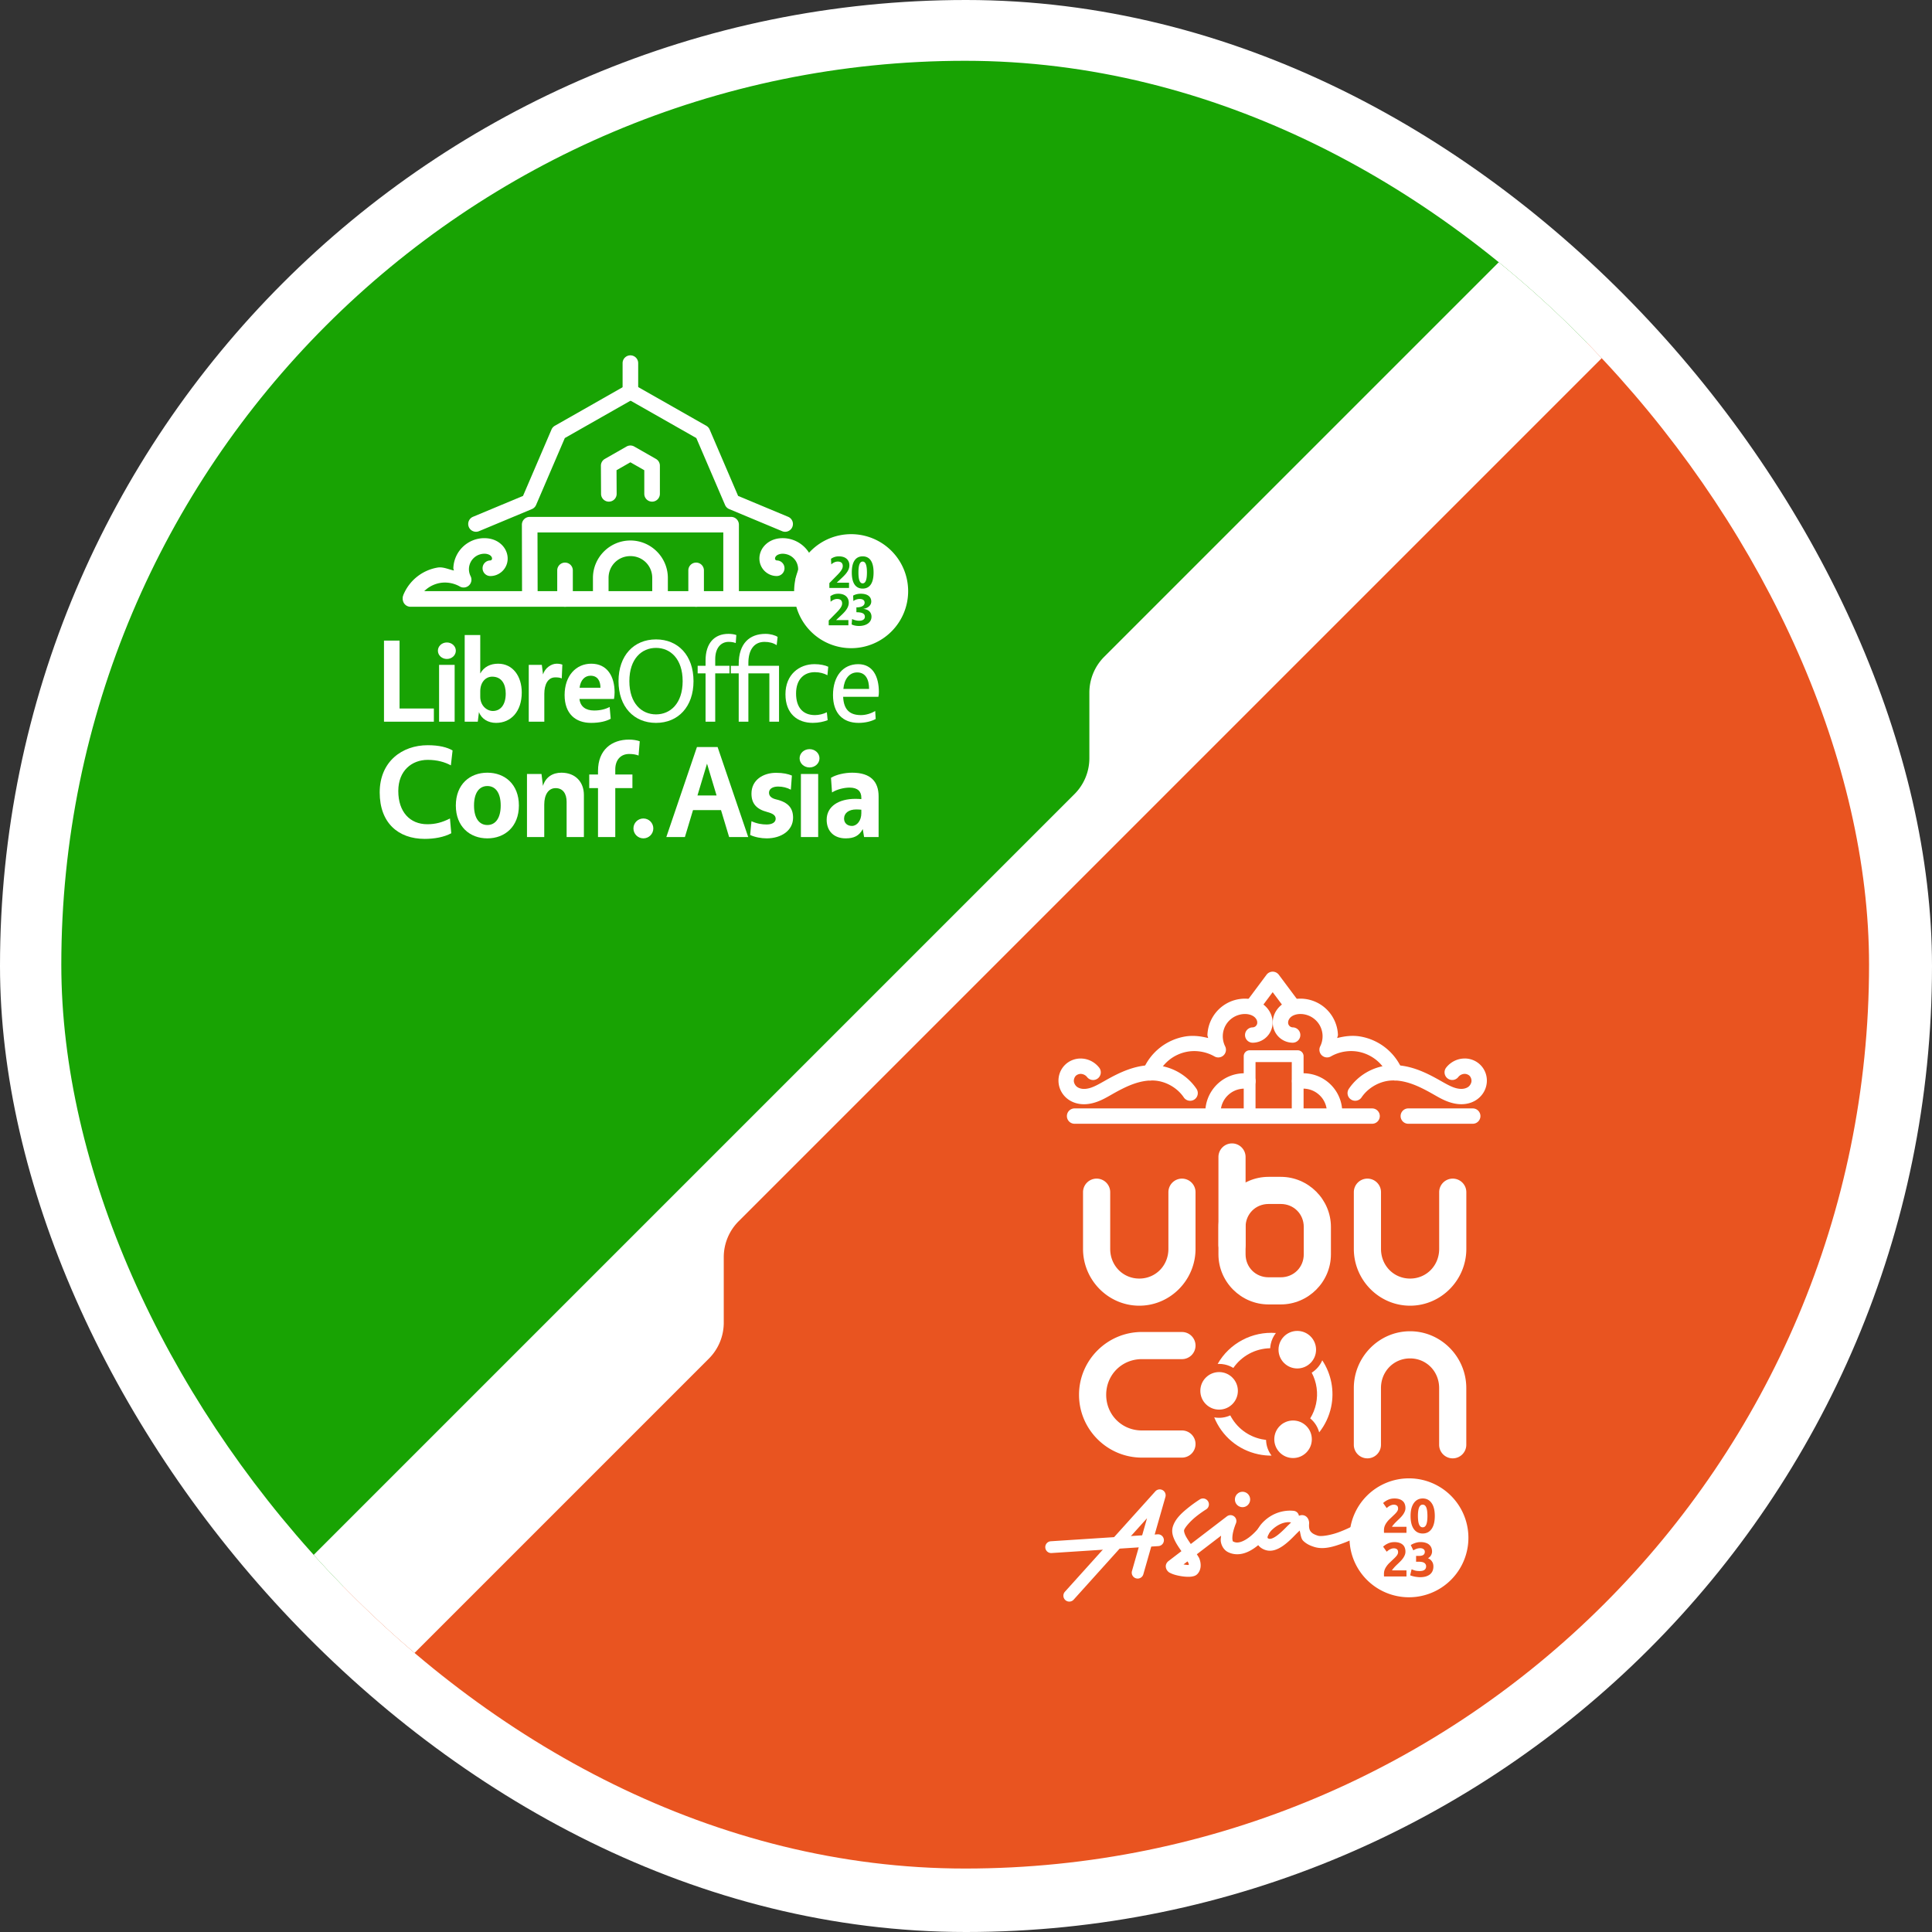 <?xml version="1.0" encoding="UTF-8" standalone="no"?>
<!-- Created with Inkscape (http://www.inkscape.org/) -->

<svg
   width="285.75mm"
   height="285.75mm"
   viewBox="0 0 285.75 285.75"
   version="1.1"
   id="svg5"
   xml:space="preserve"
   inkscape:version="1.2.2 (b0a8486541, 2022-12-01)"
   sodipodi:docname="social_profile.svg"
   inkscape:export-filename="social_profile.png"
   inkscape:export-xdpi="96"
   inkscape:export-ydpi="96"
   xmlns:inkscape="http://www.inkscape.org/namespaces/inkscape"
   xmlns:sodipodi="http://sodipodi.sourceforge.net/DTD/sodipodi-0.dtd"
   xmlns="http://www.w3.org/2000/svg"
   xmlns:svg="http://www.w3.org/2000/svg"><rect x="0" y="0" width="285.75" height="285.75" fill="#333333" stroke="none"/><sodipodi:namedview
     id="namedview7"
     pagecolor="#ffffff"
     bordercolor="#000000"
     borderopacity="0.25"
     inkscape:showpageshadow="2"
     inkscape:pageopacity="0.0"
     inkscape:pagecheckerboard="0"
     inkscape:deskcolor="#d1d1d1"
     inkscape:document-units="mm"
     showgrid="false"
     inkscape:zoom="0.1767767"
     inkscape:cx="-164.04877"
     inkscape:cy="336.58283"
     inkscape:window-width="1920"
     inkscape:window-height="1044"
     inkscape:window-x="0"
     inkscape:window-y="0"
     inkscape:window-maximized="1"
     inkscape:current-layer="svg5"
     showguides="false"><sodipodi:guide
       position="690.075,2332.835"
       orientation="0,-1"
       id="guide16075"
       inkscape:locked="false" /><sodipodi:guide
       position="685.677,2322.476"
       orientation="0,-1"
       id="guide16077"
       inkscape:locked="false" /><sodipodi:guide
       position="691.163,2320.127"
       orientation="0,-1"
       id="guide16083"
       inkscape:locked="false" /><sodipodi:guide
       position="665.98,2322.368"
       orientation="1,0"
       id="guide16085"
       inkscape:locked="false" /><sodipodi:guide
       position="675.209,2322.368"
       orientation="1,0"
       id="guide16087"
       inkscape:locked="false" /><sodipodi:guide
       position="690.808,2309.847"
       orientation="0,-1"
       id="guide16089"
       inkscape:locked="false" /><sodipodi:guide
       position="1001.009,2169.677"
       orientation="1,0"
       id="guide29427"
       inkscape:locked="false" /><sodipodi:guide
       position="1635.541,1722.309"
       orientation="0,-1"
       id="guide19218"
       inkscape:locked="false" /><sodipodi:guide
       position="1637.878,1734.688"
       orientation="0,-1"
       id="guide19220"
       inkscape:locked="false" /><sodipodi:guide
       position="1644.013,1719.978"
       orientation="0,-1"
       id="guide23333"
       inkscape:locked="false" /><sodipodi:guide
       position="1635.669,1710.038"
       orientation="0,-1"
       id="guide23335"
       inkscape:locked="false" /><sodipodi:guide
       position="183.373,56.966"
       orientation="1,0"
       id="guide5445"
       inkscape:locked="false" /></sodipodi:namedview><defs
     id="defs2"><inkscape:path-effect
       effect="fillet_chamfer"
       id="path-effect31130"
       is_visible="true"
       lpeversion="1"
       nodesatellites_param="F,0,0,1,0,0,0,1 @ F,0,0,1,0,0,0,1 @ F,0,0,1,0,0,0,1 @ F,0,1,1,0,3.969,0,1 @ F,0,1,1,0,3.969,0,1 @ F,0,0,1,0,0,0,1 @ F,0,0,1,0,0,0,1 @ F,0,0,1,0,0,0,1 @ F,0,0,1,0,0,0,1 @ F,0,0,1,0,0,0,1 @ F,0,0,1,0,0,0,1 @ F,0,0,1,0,3.969,0,1 @ F,0,1,1,0,3.969,0,1 @ F,0,0,1,0,0,0,1 @ F,0,0,1,0,0,0,1 @ F,0,0,1,0,0,0,1 @ F,0,0,1,0,0,0,1"
       unit="px"
       method="auto"
       mode="F"
       radius="0"
       chamfer_steps="1"
       flexible="false"
       use_knot_distance="true"
       apply_no_radius="true"
       apply_with_radius="true"
       only_selected="false"
       hide_knots="false" /><inkscape:path-effect
       effect="fillet_chamfer"
       id="path-effect31128"
       is_visible="true"
       lpeversion="1"
       nodesatellites_param="F,0,0,1,0,0,0,1 @ F,0,0,1,0,0,0,1 @ F,0,0,1,0,0,0,1 @ F,0,0,1,0,0,0,1 @ F,0,0,1,0,0,0,1 @ F,0,0,1,0,0,0,1 @ F,0,0,1,0,0,0,1 @ F,0,0,1,0,0,0,1 @ F,0,0,1,0,0,0,1 @ F,0,0,1,0,0,0,1 @ F,0,0,1,0,0,0,1 @ F,0,0,1,0,0,0,1 @ F,0,0,1,0,0,0,1 @ F,0,0,1,0,0,0,1 @ F,0,0,1,0,0,0,1 @ F,0,0,1,0,0,0,1 @ F,0,0,1,0,0,0,1"
       unit="px"
       method="auto"
       mode="F"
       radius="0"
       chamfer_steps="1"
       flexible="false"
       use_knot_distance="true"
       apply_no_radius="true"
       apply_with_radius="true"
       only_selected="false"
       hide_knots="false" /><inkscape:path-effect
       effect="spiro"
       id="path-effect30585"
       is_visible="true"
       lpeversion="1" /><inkscape:path-effect
       effect="spiro"
       id="path-effect30581"
       is_visible="true"
       lpeversion="1" /><inkscape:path-effect
       effect="spiro"
       id="path-effect30577"
       is_visible="true"
       lpeversion="1" /><inkscape:path-effect
       effect="spiro"
       id="path-effect30422"
       is_visible="true"
       lpeversion="1" /><inkscape:path-effect
       effect="spiro"
       id="path-effect30416"
       is_visible="true"
       lpeversion="1" /><inkscape:path-effect
       effect="spiro"
       id="path-effect30284"
       is_visible="true"
       lpeversion="1" /><style
       id="style182">
      .cls-1 {
        fill: none;
      }

      .cls-2 {
        fill: #e95420;
      }

      .cls-3 {
        fill: #fff;
      }
    </style><inkscape:path-effect
       effect="spiro"
       id="path-effect6971"
       is_visible="true"
       lpeversion="1" /><inkscape:path-effect
       effect="spiro"
       id="path-effect6975"
       is_visible="true"
       lpeversion="1" /><inkscape:path-effect
       effect="spiro"
       id="path-effect6979"
       is_visible="true"
       lpeversion="1" /><inkscape:path-effect
       effect="spiro"
       id="path-effect6983"
       is_visible="true"
       lpeversion="1" /><inkscape:path-effect
       effect="spiro"
       id="path-effect6987"
       is_visible="true"
       lpeversion="1" /><inkscape:path-effect
       effect="spiro"
       id="path-effect6991"
       is_visible="true"
       lpeversion="1" /><inkscape:path-effect
       effect="spiro"
       id="path-effect6995"
       is_visible="true"
       lpeversion="1" /><inkscape:path-effect
       effect="spiro"
       id="path-effect6999"
       is_visible="true"
       lpeversion="1" /><inkscape:path-effect
       effect="spiro"
       id="path-effect7003"
       is_visible="true"
       lpeversion="1" /><inkscape:path-effect
       effect="spiro"
       id="path-effect7007"
       is_visible="true"
       lpeversion="1" /><inkscape:path-effect
       effect="spiro"
       id="path-effect7011"
       is_visible="true"
       lpeversion="1" /><inkscape:path-effect
       effect="spiro"
       id="path-effect7015"
       is_visible="true"
       lpeversion="1" /><inkscape:path-effect
       effect="spiro"
       id="path-effect7019"
       is_visible="true"
       lpeversion="1" /><inkscape:path-effect
       effect="spiro"
       id="path-effect7023"
       is_visible="true"
       lpeversion="1" /><inkscape:path-effect
       effect="spiro"
       id="path-effect7027"
       is_visible="true"
       lpeversion="1" /><inkscape:path-effect
       effect="spiro"
       id="path-effect7031"
       is_visible="true"
       lpeversion="1" /><clipPath
       clipPathUnits="userSpaceOnUse"
       id="clipPath26200"><rect
         style="opacity:1;fill:#e95420;fill-opacity:1;stroke:none;stroke-width:4;stroke-linecap:round;stroke-linejoin:round;-inkscape-stroke:none;paint-order:markers stroke fill;stop-color:#000000"
         id="rect26202"
         width="245.533"
         height="245.533"
         x="215.9"
         y="397.933"
         rx="122.767"
         ry="122.767" /></clipPath><clipPath
       clipPathUnits="userSpaceOnUse"
       id="clipPath30065"><rect
         style="opacity:1;fill:#ffffff;fill-opacity:1;stroke:none;stroke-width:4;stroke-linecap:round;stroke-linejoin:round;-inkscape-stroke:none;paint-order:markers stroke fill;stop-color:#000000"
         id="rect30067"
         width="341.037"
         height="341.037"
         x="188.692"
         y="413.198"
         rx="170.519"
         ry="170.519" /></clipPath><inkscape:path-effect
       effect="spiro"
       id="path-effect30284-6"
       is_visible="true"
       lpeversion="1" /><inkscape:path-effect
       effect="spiro"
       id="path-effect30416-8"
       is_visible="true"
       lpeversion="1" /><inkscape:path-effect
       effect="spiro"
       id="path-effect30422-8"
       is_visible="true"
       lpeversion="1" /></defs><rect
     style="opacity:1;fill:#ffffff;fill-opacity:1;stroke:none;stroke-width:4;stroke-linecap:round;stroke-linejoin:round;-inkscape-stroke:none;paint-order:markers stroke fill;stop-color:#000000"
     id="rect30057"
     width="285.75"
     height="285.75"
     x="0"
     y="0"
     rx="142.875"
     ry="142.875" /><g
     id="g30003"
     clip-path="url(#clipPath30065)"
     transform="matrix(0.784,0,0,0.784,-138.867,-314.956)"
     style="stroke-width:1.275"><path
       id="rect26327"
       style="opacity:1;fill:#18a303;fill-opacity:1;stroke:none;stroke-width:5.1;stroke-linecap:round;stroke-linejoin:round;-inkscape-stroke:none;paint-order:markers stroke fill;stop-color:#000000"
       d="M 540.312,402.615 H 178.109 v 362.203 z" /><path
       id="path29355"
       style="opacity:1;fill:#e95420;fill-opacity:1;stroke:none;stroke-width:5.1;stroke-linecap:round;stroke-linejoin:round;-inkscape-stroke:none;paint-order:markers stroke fill;stop-color:#000000"
       d="M 540.312,402.615 178.109,764.818 v 5.1e-4 h 362.204 z" /><g
       id="g26861"
       transform="translate(12.329,-10.132)"
       style="fill:#ffffff;fill-opacity:1;stroke-width:1.275"><g
         id="g7936-8"
         transform="matrix(2.227,0,0,2.227,-2208.534,575.004)"
         style="fill:#ffffff;fill-opacity:1;stroke-width:1.279"><g
           id="g7882-4"
           style="fill:#ffffff;fill-opacity:1;stroke-width:1.279"><path
             style="color:#000000;fill:#ffffff;fill-opacity:1;stroke-width:1.279;stroke-linecap:round;-inkscape-stroke:none;paint-order:markers fill stroke"
             d="m 1158.603,26.586 a 1.15,1.15 0 0 0 -1.15,1.15 v 4.803 c 0,2.639 2.138,4.812 4.766,4.812 2.628,0 4.764,-2.174 4.764,-4.812 v -4.803 a 1.15,1.15 0 0 0 -1.15,-1.15 1.15,1.15 0 0 0 -1.148,1.15 v 4.803 c 0,1.421 -1.088,2.514 -2.465,2.514 -1.377,0 -2.465,-1.093 -2.465,-2.514 v -4.803 a 1.15,1.15 0 0 0 -1.15,-1.15 z"
             id="path7866-5" /><path
             style="color:#000000;fill:#ffffff;fill-opacity:1;stroke-width:1.279;-inkscape-stroke:none;paint-order:markers fill stroke"
             d="m 1173.17,26.436 c -2.333,0 -4.246,1.913 -4.246,4.246 v 2.316 c 0,2.333 1.913,4.246 4.246,4.246 h 1.035 c 2.333,0 4.248,-1.913 4.248,-4.246 v -2.316 c 0,-2.333 -1.915,-4.246 -4.248,-4.246 z m 0,2.299 h 1.035 c 1.099,0 1.947,0.849 1.947,1.947 v 2.316 c 0,1.099 -0.849,1.947 -1.947,1.947 h -1.035 c -1.099,0 -1.947,-0.849 -1.947,-1.947 v -2.316 c 0,-1.099 0.849,-1.947 1.947,-1.947 z"
             id="path7868-0" /><g
             id="g7874-3"
             style="fill:#ffffff;fill-opacity:1;stroke-width:1.279"><path
               style="color:#000000;fill:#ffffff;fill-opacity:1;stroke-width:2.942;stroke-linecap:round;-inkscape-stroke:none;paint-order:markers fill stroke"
               d="M 1170.073,32.191 V 24.753"
               id="path7870-6" /><path
               style="color:#000000;fill:#ffffff;fill-opacity:1;stroke-width:1.279;stroke-linecap:round;-inkscape-stroke:none;paint-order:markers fill stroke"
               d="m 1170.074,23.604 a 1.15,1.15 0 0 0 -1.15,1.148 v 7.439 a 1.15,1.15 0 0 0 1.15,1.15 1.15,1.15 0 0 0 1.149,-1.15 v -7.439 a 1.15,1.15 0 0 0 -1.149,-1.148 z"
               id="path7872-1" /></g><path
             style="color:#000000;fill:#ffffff;fill-opacity:1;stroke-width:1.279;stroke-linecap:round;-inkscape-stroke:none;paint-order:markers fill stroke"
             d="m 1181.543,26.586 a 1.15,1.15 0 0 0 -1.15,1.15 v 4.803 c 0,2.639 2.138,4.812 4.766,4.812 2.628,0 4.764,-2.174 4.764,-4.812 v -4.803 a 1.15,1.15 0 0 0 -1.15,-1.15 1.15,1.15 0 0 0 -1.15,1.15 v 4.803 c 0,1.421 -1.086,2.514 -2.463,2.514 -1.377,0 -2.465,-1.093 -2.465,-2.514 v -4.803 a 1.15,1.15 0 0 0 -1.15,-1.15 z"
             id="path7876-0" /><path
             style="color:#000000;fill:#ffffff;fill-opacity:1;stroke-width:1.279;stroke-linecap:round;-inkscape-stroke:none;paint-order:markers fill stroke"
             d="m 1185.158,39.516 c -2.628,0 -4.766,2.176 -4.766,4.814 v 4.803 a 1.15,1.15 0 0 0 1.15,1.15 1.15,1.15 0 0 0 1.15,-1.15 v -4.803 c 0,-1.421 1.088,-2.514 2.465,-2.514 1.377,0 2.463,1.093 2.463,2.514 v 4.803 a 1.15,1.15 0 0 0 1.15,1.15 1.15,1.15 0 0 0 1.15,-1.15 v -4.803 c 0,-2.639 -2.136,-4.814 -4.764,-4.814 z"
             id="path7878-6" /><path
             style="color:#000000;fill:#ffffff;fill-opacity:1;stroke-width:1.279;stroke-linecap:round;-inkscape-stroke:none;paint-order:markers fill stroke"
             d="m 1162.436,39.578 c -2.928,0 -5.322,2.392 -5.322,5.32 0,2.928 2.394,5.322 5.322,5.322 h 3.397 a 1.15,1.15 0 0 0 1.15,-1.15 1.15,1.15 0 0 0 -1.15,-1.15 h -3.397 c -1.694,0 -3.021,-1.328 -3.021,-3.021 0,-1.694 1.328,-3.021 3.021,-3.021 h 3.397 a 1.15,1.15 0 0 0 1.15,-1.15 1.15,1.15 0 0 0 -1.15,-1.148 z"
             id="path7880-3" /></g><g
           id="g7896-2"
           style="fill:#ffffff;fill-opacity:1;stroke-width:5.55"
           transform="matrix(0.23,0,0,0.23,1057.209,32.287)"><circle
             class="cls-3"
             cx="485.961"
             cy="53.381"
             r="6.914"
             id="circle7884-0"
             style="fill:#ffffff;fill-opacity:1;stroke-width:1.468" /><circle
             class="cls-3"
             cx="514.758"
             cy="38.22"
             r="6.914"
             id="circle7886-6"
             style="fill:#ffffff;fill-opacity:1;stroke-width:1.468" /><path
             class="cls-3"
             d="m 501.556,71.177 c -4.979,-1.066 -9.144,-4.249 -11.483,-8.758 -1.844,0.839 -3.916,1.095 -5.911,0.728 2.831,6.953 8.837,12.004 16.206,13.584 1.617,0.347 3.268,0.516 4.911,0.505 -1.27,-1.67 -1.976,-3.683 -2.024,-5.781 -0.569,-0.064 -1.138,-0.156 -1.696,-0.275 z"
             id="path7888-1"
             style="fill:#ffffff;fill-opacity:1;stroke-width:1.468" /><circle
             class="cls-3"
             cx="513.2"
             cy="71.216"
             r="6.914"
             id="circle7890-5"
             style="fill:#ffffff;fill-opacity:1;stroke-width:1.468" /><path
             class="cls-3"
             d="m 522.82,68.676 c 2.151,-2.709 3.664,-5.913 4.395,-9.321 1.273,-5.937 0.085,-12.168 -3.26,-17.222 -0.796,1.876 -2.148,3.463 -3.889,4.553 1.865,3.516 2.434,7.575 1.598,11.48 -0.41,1.91 -1.132,3.712 -2.151,5.358 1.627,1.333 2.775,3.13 3.31,5.151 z"
             id="path7892-5"
             style="fill:#ffffff;fill-opacity:1;stroke-width:1.468" /><path
             class="cls-3"
             d="m 485.427,43.467 c 0.175,-0.011 0.352,-0.013 0.527,-0.013 0.699,0 1.397,0.074 2.088,0.222 1.127,0.241 2.188,0.669 3.156,1.27 3.114,-4.477 8.136,-7.165 13.578,-7.263 0.029,-0.521 0.098,-1.045 0.209,-1.556 0.318,-1.482 0.966,-2.865 1.889,-4.051 -8.694,-0.688 -17.145,3.799 -21.447,11.39 z"
             id="path7894-4"
             style="fill:#ffffff;fill-opacity:1;stroke-width:1.468" /></g><g
           id="g7908-7"
           style="fill:#ffffff;fill-opacity:1;stroke-width:1.279"
           transform="translate(8.389,197.503)"><path
             style="color:#000000;fill:#ffffff;fill-opacity:1;stroke-width:1.279;stroke-linecap:round;stroke-linejoin:round;-inkscape-stroke:none;paint-order:markers fill stroke"
             d="m 1155.59,-144.59 a 0.5,0.5 0 0 0 -0.4,0.164 l -7.66,8.504 a 0.5,0.5 0 0 0 0.035,0.707 0.5,0.5 0 0 0 0.707,-0.037 l 6.215,-6.9 -1.277,4.477 a 0.5,0.5 0 0 0 0.344,0.619 0.5,0.5 0 0 0 0.619,-0.344 l 1.871,-6.555 a 0.5,0.5 0 0 0 -0.453,-0.635 z"
             id="path7898-6" /><path
             style="color:#000000;fill:#ffffff;fill-opacity:1;stroke-width:1.279;stroke-linecap:round;stroke-linejoin:round;-inkscape-stroke:none;paint-order:markers fill stroke"
             d="m 1155.383,-140.785 -9.049,0.588 a 0.5,0.5 0 0 0 -0.467,0.531 0.5,0.5 0 0 0 0.531,0.467 l 9.049,-0.588 a 0.5,0.5 0 0 0 0.467,-0.531 0.5,0.5 0 0 0 -0.531,-0.467 z"
             id="path7900-5" /><path
             style="color:#000000;fill:#ffffff;fill-opacity:1;stroke-width:1.279;stroke-linecap:round;stroke-linejoin:round;-inkscape-stroke:none;paint-order:markers fill stroke"
             d="m 1158.967,-143.748 c 0,0 -0.468,0.289 -0.979,0.701 -0.51,0.412 -1.093,0.909 -1.311,1.596 -0.143,0.452 0,0.871 0.184,1.234 0.152,0.305 0.35,0.585 0.537,0.859 -0.513,0.393 -0.578,0.444 -1.096,0.84 -0.082,0.063 -0.19,0.181 -0.221,0.354 -0.03,0.173 0.037,0.337 0.1,0.426 0.126,0.177 0.23,0.209 0.334,0.258 0.207,0.098 0.44,0.16 0.697,0.211 0.257,0.051 0.526,0.083 0.779,0.082 0.127,-5.6e-4 0.248,-0.007 0.377,-0.037 0.129,-0.03 0.286,-0.071 0.434,-0.254 0.304,-0.378 0.26,-0.882 0.117,-1.25 -0.051,-0.132 -0.144,-0.245 -0.213,-0.369 0.895,-0.685 1.63,-1.249 2.053,-1.572 -0.014,0.172 -0.051,0.337 -0.02,0.52 0.055,0.32 0.245,0.689 0.606,0.871 0.44,0.222 0.917,0.22 1.32,0.107 0.404,-0.113 0.751,-0.324 1.047,-0.545 0.592,-0.443 0.994,-0.961 0.994,-0.961 a 0.5,0.5 0 0 0 -0.088,-0.703 0.5,0.5 0 0 0 -0.701,0.088 c 0,0 -0.339,0.428 -0.803,0.775 -0.232,0.173 -0.49,0.319 -0.719,0.383 -0.229,0.064 -0.411,0.059 -0.602,-0.037 -0.036,-0.018 -0.047,-0.02 -0.068,-0.146 -0.022,-0.126 -0.01,-0.339 0.031,-0.553 0.083,-0.427 0.258,-0.838 0.258,-0.838 a 0.5,0.5 0 0 0 -0.762,-0.598 c 0,0 -1.744,1.337 -3.059,2.342 -0.166,-0.246 -0.34,-0.497 -0.439,-0.697 -0.13,-0.261 -0.143,-0.43 -0.125,-0.488 0.076,-0.238 0.53,-0.752 0.984,-1.119 0.454,-0.367 0.877,-0.627 0.877,-0.627 a 0.5,0.5 0 0 0 0.164,-0.688 0.5,0.5 0 0 0 -0.69,-0.164 z m -1.053,5.256 c 0.017,0.036 0.062,0.095 0.074,0.127 0.055,0.141 0.033,0.145 0.025,0.176 -0.012,4.7e-4 -0.014,0.002 -0.027,0.002 -0.11,4.9e-4 -0.265,-0.024 -0.412,-0.045 0.162,-0.124 0.18,-0.137 0.34,-0.26 z"
             id="path7902-6" /><path
             style="color:#000000;fill:#ffffff;fill-opacity:1;stroke-width:1.279;stroke-linecap:round;stroke-linejoin:round;-inkscape-stroke:none;paint-order:markers fill stroke"
             d="m 1166.986,-142.762 c 0,0 -1.374,-0.272 -2.578,0.854 -0.36,0.337 -0.635,0.741 -0.699,1.217 -0.032,0.238 0,0.508 0.141,0.74 0.142,0.233 0.381,0.402 0.652,0.492 0.536,0.179 1.042,-0.044 1.449,-0.316 0.407,-0.272 0.77,-0.633 1.084,-0.955 0.169,-0.174 0.25,-0.246 0.379,-0.375 0.086,0.31 0.108,0.678 0.297,0.865 0.316,0.313 0.686,0.443 0.941,0.523 0.791,0.25 1.649,-0.028 2.375,-0.291 0.726,-0.263 1.307,-0.57 1.307,-0.57 a 0.5,0.5 0 0 0 0.209,-0.676 0.5,0.5 0 0 0 -0.676,-0.209 c 0,0 -0.528,0.277 -1.18,0.514 -0.652,0.236 -1.442,0.371 -1.732,0.279 -0.211,-0.067 -0.412,-0.153 -0.539,-0.279 -0.127,-0.126 -0.225,-0.282 -0.205,-0.689 0.01,-0.103 0.01,-0.199 -0.027,-0.322 -0.033,-0.123 -0.132,-0.311 -0.328,-0.4 -0.196,-0.089 -0.375,-0.045 -0.48,-0.004 -0.01,0.004 -0.013,0.008 -0.022,0.012 a 0.5,0.5 0 0 0 -0.367,-0.408 z m -0.727,0.965 c 0.261,-0.041 0.381,-0.003 0.428,0.008 -0.121,0.125 -0.233,0.222 -0.369,0.361 -0.3,0.308 -0.632,0.625 -0.924,0.82 -0.291,0.195 -0.487,0.229 -0.576,0.199 -0.1,-0.033 -0.11,-0.057 -0.113,-0.062 0,-0.006 -0.015,-0.021 -0.01,-0.086 0.018,-0.129 0.159,-0.405 0.391,-0.621 0.447,-0.418 0.864,-0.571 1.17,-0.619 z"
             id="path7904-9" /><ellipse
             style="fill:#ffffff;fill-opacity:1;stroke:none;stroke-width:2.43;stroke-linecap:round;stroke-linejoin:round;stroke-dasharray:none;stroke-opacity:1;paint-order:markers fill stroke;stop-color:#000000"
             id="ellipse7906-3"
             cx="1162.576"
             cy="-143.737"
             rx="0.647"
             ry="0.654" /></g><g
           id="g7932-7"
           style="fill:#ffffff;fill-opacity:1;stroke-width:1.279"><g
             id="g7914-4"
             style="fill:#ffffff;fill-opacity:1;stroke-width:1.279"><path
               style="color:#000000;fill:#ffffff;fill-opacity:1;stroke-width:1.663;stroke-linecap:round;stroke-linejoin:round;-inkscape-stroke:none;paint-order:markers fill stroke"
               d="m 1190.468,21.29 h -5.463 m -3.061,0 h -25.207"
               id="path7910-5" /><path
               style="color:#000000;fill:#ffffff;fill-opacity:1;stroke-width:1.279;stroke-linecap:round;stroke-linejoin:round;-inkscape-stroke:none;paint-order:markers fill stroke"
               d="m 1156.736,20.639 a 0.65,0.65 0 0 0 -0.65,0.65 0.65,0.65 0 0 0 0.65,0.65 h 25.207 a 0.65,0.65 0 0 0 0.65,-0.65 0.65,0.65 0 0 0 -0.65,-0.65 z m 28.268,0 a 0.65,0.65 0 0 0 -0.648,0.65 0.65,0.65 0 0 0 0.648,0.65 h 5.465 a 0.65,0.65 0 0 0 0.648,-0.65 0.65,0.65 0 0 0 -0.648,-0.65 z"
               id="path7912-2" /></g><path
             style="color:#000000;fill:#ffffff;fill-opacity:1;stroke-width:1.279;stroke-linecap:round;stroke-linejoin:round;-inkscape-stroke:none;paint-order:markers fill stroke"
             d="m 1157.201,16.412 c -0.465,0.013 -0.913,0.192 -1.256,0.521 -0.415,0.399 -0.613,0.955 -0.564,1.518 0.049,0.559 0.336,1.058 0.773,1.391 0.323,0.246 0.696,0.378 1.066,0.424 0.368,0.046 0.725,0.006 1.053,-0.076 0.652,-0.163 1.178,-0.484 1.647,-0.75 0.609,-0.346 1.208,-0.662 1.818,-0.877 0.608,-0.215 1.235,-0.329 1.826,-0.279 0.953,0.081 1.889,0.629 2.424,1.422 a 0.65,0.65 0 0 0 0.902,0.176 0.65,0.65 0 0 0 0.174,-0.902 c -0.765,-1.133 -2.029,-1.875 -3.391,-1.99 -0.828,-0.07 -1.632,0.088 -2.367,0.348 -0.733,0.259 -1.4,0.615 -2.029,0.973 -0.482,0.274 -0.912,0.519 -1.32,0.621 -0.203,0.051 -0.4,0.067 -0.574,0.045 -0.172,-0.021 -0.331,-0.083 -0.443,-0.168 -0.143,-0.109 -0.249,-0.299 -0.264,-0.467 -0.014,-0.165 0.059,-0.362 0.17,-0.469 0.095,-0.091 0.249,-0.154 0.391,-0.158 0.144,-0.004 0.311,0.05 0.434,0.145 0.047,0.036 0.09,0.08 0.127,0.127 a 0.65,0.65 0 0 0 0.914,0.105 0.65,0.65 0 0 0 0.105,-0.912 c -0.103,-0.13 -0.222,-0.248 -0.353,-0.35 -0.358,-0.276 -0.799,-0.429 -1.262,-0.416 z"
             id="path7916-5" /><path
             style="color:#000000;fill:#ffffff;fill-opacity:1;stroke-width:1.279;stroke-linecap:round;stroke-linejoin:round;-inkscape-stroke:none;paint-order:markers fill stroke"
             d="m 1171.566,15.715 a 0.5,0.5 0 0 0 -0.5,0.5 v 5.074 a 0.5,0.5 0 0 0 0.5,0.5 h 4.07 a 0.5,0.5 0 0 0 0.5,-0.5 v -5.074 a 0.5,0.5 0 0 0 -0.5,-0.5 z m 0.5,1 h 3.07 v 4.074 h -3.07 z"
             id="path7918-4" /><path
             style="color:#000000;fill:#ffffff;fill-opacity:1;stroke-width:1.279;stroke-linecap:round;stroke-linejoin:round;-inkscape-stroke:none;paint-order:markers fill stroke"
             d="m 1171.086,11.342 c -0.536,0.015 -1.061,0.166 -1.523,0.438 -0.462,0.271 -0.849,0.657 -1.123,1.117 -0.275,0.46 -0.43,0.984 -0.449,1.52 0,0.09 0.052,0.17 0.057,0.26 -0.639,-0.164 -1.296,-0.24 -1.951,-0.129 -0.781,0.133 -1.521,0.464 -2.141,0.957 -0.62,0.493 -1.109,1.138 -1.414,1.869 a 0.65,0.65 0 0 0 0.35,0.852 0.65,0.65 0 0 0 0.85,-0.35 c 0.22,-0.525 0.578,-0.999 1.024,-1.354 0.446,-0.355 0.989,-0.598 1.551,-0.693 0.768,-0.131 1.596,0.018 2.271,0.406 a 0.65,0.65 0 0 0 0.904,-0.855 c -0.141,-0.28 -0.21,-0.604 -0.199,-0.918 0.011,-0.314 0.103,-0.631 0.264,-0.9 0.161,-0.27 0.395,-0.501 0.666,-0.66 0.271,-0.159 0.589,-0.251 0.902,-0.26 0.335,-0.01 0.655,0.087 0.85,0.256 0.096,0.084 0.171,0.19 0.207,0.291 0.035,0.099 0.039,0.211 0.016,0.293 -0.022,0.078 -0.078,0.159 -0.143,0.209 -0.064,0.05 -0.157,0.083 -0.238,0.084 a 0.65,0.65 0 0 0 -0.641,0.66 0.65,0.65 0 0 0 0.66,0.639 c 0.368,-0.006 0.722,-0.128 1.014,-0.354 0.292,-0.225 0.501,-0.536 0.6,-0.891 0.102,-0.365 0.077,-0.738 -0.043,-1.076 -0.119,-0.336 -0.326,-0.618 -0.58,-0.838 -0.506,-0.438 -1.146,-0.589 -1.738,-0.572 z"
             id="path7920-7" /><path
             style="color:#000000;fill:#ffffff;fill-opacity:1;stroke-width:1.279;stroke-linecap:round;stroke-linejoin:round;-inkscape-stroke:none;paint-order:markers fill stroke"
             d="m 1189.834,16.412 c -0.463,-0.013 -0.904,0.14 -1.262,0.416 -0.132,0.101 -0.251,0.219 -0.353,0.35 a 0.65,0.65 0 0 0 0.105,0.912 0.65,0.65 0 0 0 0.914,-0.105 c 0.037,-0.047 0.08,-0.09 0.127,-0.127 0.123,-0.095 0.289,-0.148 0.434,-0.145 0.142,0.004 0.296,0.067 0.391,0.158 0.111,0.107 0.184,0.304 0.17,0.469 -0.015,0.168 -0.12,0.358 -0.264,0.467 -0.112,0.085 -0.271,0.147 -0.443,0.168 -0.174,0.022 -0.371,0.006 -0.574,-0.045 -0.409,-0.102 -0.838,-0.347 -1.32,-0.621 -0.63,-0.357 -1.294,-0.714 -2.027,-0.973 -0.735,-0.259 -1.541,-0.418 -2.369,-0.348 -1.362,0.115 -2.626,0.858 -3.391,1.99 a 0.65,0.65 0 0 0 0.174,0.902 0.65,0.65 0 0 0 0.902,-0.176 c 0.535,-0.793 1.471,-1.341 2.424,-1.422 0.591,-0.05 1.218,0.065 1.826,0.279 0.61,0.215 1.209,0.531 1.818,0.877 0.469,0.266 0.994,0.587 1.647,0.75 0.328,0.082 0.685,0.122 1.053,0.076 0.371,-0.046 0.743,-0.178 1.066,-0.424 0.438,-0.333 0.725,-0.832 0.773,-1.391 0.049,-0.562 -0.15,-1.119 -0.565,-1.518 -0.343,-0.33 -0.791,-0.509 -1.256,-0.521 z"
             id="path7922-4" /><path
             style="color:#000000;fill:#ffffff;fill-opacity:1;stroke-width:1.279;stroke-linecap:round;stroke-linejoin:round;-inkscape-stroke:none;paint-order:markers fill stroke"
             d="m 1175.949,11.342 c -0.592,-0.017 -1.232,0.134 -1.738,0.572 -0.254,0.22 -0.461,0.502 -0.58,0.838 -0.12,0.338 -0.145,0.711 -0.043,1.076 0.099,0.355 0.308,0.666 0.6,0.891 0.292,0.225 0.645,0.348 1.014,0.354 a 0.65,0.65 0 0 0 0.66,-0.639 0.65,0.65 0 0 0 -0.641,-0.66 c -0.081,-0.001 -0.174,-0.034 -0.238,-0.084 -0.064,-0.05 -0.121,-0.131 -0.143,-0.209 -0.023,-0.082 -0.017,-0.194 0.018,-0.293 0.036,-0.101 0.109,-0.208 0.205,-0.291 0.195,-0.169 0.515,-0.265 0.85,-0.256 0.314,0.009 0.632,0.101 0.902,0.26 0.271,0.159 0.505,0.391 0.666,0.66 0.161,0.27 0.253,0.587 0.264,0.9 0.011,0.314 -0.058,0.638 -0.199,0.918 a 0.65,0.65 0 0 0 0.904,0.855 c 0.676,-0.389 1.503,-0.537 2.272,-0.406 0.561,0.096 1.105,0.339 1.551,0.693 0.446,0.355 0.804,0.828 1.023,1.354 a 0.65,0.65 0 0 0 0.85,0.35 0.65,0.65 0 0 0 0.35,-0.852 c -0.305,-0.731 -0.794,-1.376 -1.414,-1.869 -0.62,-0.493 -1.36,-0.824 -2.141,-0.957 -0.655,-0.112 -1.312,-0.035 -1.951,0.129 0,-0.09 0.06,-0.17 0.057,-0.26 -0.019,-0.536 -0.175,-1.059 -0.449,-1.52 -0.274,-0.46 -0.661,-0.846 -1.123,-1.117 -0.462,-0.271 -0.988,-0.422 -1.524,-0.438 z"
             id="path7924-4" /><path
             style="color:#000000;fill:#ffffff;fill-opacity:1;stroke-width:1.279;stroke-linecap:round;stroke-linejoin:round;-inkscape-stroke:none;paint-order:markers fill stroke"
             d="m 1171.494,17.684 c -0.592,-0.067 -1.194,0.026 -1.736,0.271 -0.561,0.253 -1.042,0.661 -1.385,1.172 -0.343,0.511 -0.538,1.11 -0.56,1.725 a 0.65,0.65 0 0 0 0.627,0.674 0.65,0.65 0 0 0 0.672,-0.627 c 0.013,-0.369 0.134,-0.741 0.34,-1.047 0.206,-0.306 0.505,-0.559 0.842,-0.711 0.326,-0.147 0.7,-0.206 1.055,-0.166 a 0.65,0.65 0 0 0 0.719,-0.572 0.65,0.65 0 0 0 -0.572,-0.719 z"
             id="path7926-3" /><path
             style="color:#000000;fill:#ffffff;fill-opacity:1;stroke-width:1.279;stroke-linecap:round;stroke-linejoin:round;-inkscape-stroke:none;paint-order:markers fill stroke"
             d="m 1175.727,17.684 a 0.65,0.65 0 0 0 -0.572,0.719 0.65,0.65 0 0 0 0.721,0.572 c 0.355,-0.04 0.727,0.019 1.053,0.166 0.336,0.152 0.636,0.405 0.842,0.711 0.206,0.306 0.327,0.678 0.34,1.047 a 0.65,0.65 0 0 0 0.674,0.627 0.65,0.65 0 0 0 0.625,-0.674 c -0.022,-0.615 -0.215,-1.214 -0.559,-1.725 -0.343,-0.511 -0.826,-0.919 -1.387,-1.172 -0.543,-0.245 -1.145,-0.339 -1.736,-0.271 z"
             id="path7928-0" /><path
             style="color:#000000;fill:#ffffff;fill-opacity:1;stroke-width:1.279;stroke-linecap:round;stroke-linejoin:round;-inkscape-stroke:none;paint-order:markers fill stroke"
             d="m 1173.518,9.055 a 0.65,0.65 0 0 0 -0.521,0.262 l -1.586,2.125 a 0.65,0.65 0 0 0 0.133,0.91 0.65,0.65 0 0 0 0.908,-0.133 l 1.066,-1.428 1.066,1.428 a 0.65,0.65 0 0 0 0.908,0.133 0.65,0.65 0 0 0 0.133,-0.91 l -1.586,-2.125 a 0.65,0.65 0 0 0 -0.521,-0.262 z"
             id="path7930-7" /></g><path
           id="path7934-8"
           style="fill:#ffffff;fill-opacity:1;stroke:none;stroke-width:1.36;stroke-linecap:round;stroke-linejoin:round;stroke-dasharray:none;stroke-opacity:1;paint-order:markers fill stroke;stop-color:#000000"
           d="m 1185.062,51.977 a 5.037,5.037 0 0 0 -5.037,5.037 5.037,5.037 0 0 0 5.037,5.037 5.037,5.037 0 0 0 5.037,-5.037 5.037,5.037 0 0 0 -5.037,-5.037 z m -1.254,1.703 c 0.167,0 0.311,0.019 0.431,0.057 0.12,0.038 0.219,0.093 0.296,0.164 0.079,0.068 0.137,0.153 0.173,0.255 0.038,0.099 0.057,0.211 0.057,0.337 0,0.104 -0.02,0.204 -0.062,0.3 -0.041,0.096 -0.094,0.189 -0.16,0.279 -0.066,0.088 -0.14,0.173 -0.222,0.255 -0.082,0.082 -0.163,0.16 -0.242,0.234 -0.041,0.038 -0.086,0.083 -0.135,0.132 -0.047,0.047 -0.092,0.094 -0.135,0.144 -0.044,0.049 -0.084,0.096 -0.119,0.14 -0.033,0.041 -0.053,0.075 -0.062,0.103 h 1.224 v 0.513 h -1.897 c -0.01,-0.03 -0.01,-0.069 -0.01,-0.115 v -0.098 c 0,-0.131 0.021,-0.252 0.062,-0.362 0.044,-0.109 0.1,-0.211 0.169,-0.304 0.068,-0.096 0.145,-0.185 0.23,-0.267 0.088,-0.082 0.174,-0.164 0.259,-0.246 0.066,-0.063 0.127,-0.121 0.184,-0.176 0.057,-0.057 0.108,-0.112 0.152,-0.164 0.044,-0.055 0.078,-0.108 0.103,-0.16 0.025,-0.055 0.037,-0.11 0.037,-0.164 0,-0.12 -0.034,-0.205 -0.102,-0.255 -0.068,-0.049 -0.153,-0.074 -0.255,-0.074 -0.074,0 -0.144,0.013 -0.209,0.037 -0.063,0.022 -0.122,0.049 -0.177,0.082 -0.052,0.03 -0.097,0.061 -0.135,0.094 -0.038,0.03 -0.067,0.055 -0.086,0.074 l -0.304,-0.427 c 0.12,-0.112 0.26,-0.204 0.419,-0.275 0.162,-0.074 0.334,-0.111 0.517,-0.111 z m 2.418,0 c 0.32,0 0.571,0.129 0.751,0.386 0.183,0.255 0.275,0.62 0.275,1.097 0,0.479 -0.091,0.847 -0.275,1.104 -0.181,0.255 -0.431,0.382 -0.751,0.382 -0.32,0 -0.572,-0.127 -0.755,-0.382 -0.181,-0.257 -0.271,-0.625 -0.271,-1.104 0,-0.238 0.023,-0.449 0.07,-0.633 0.049,-0.183 0.119,-0.338 0.21,-0.464 0.09,-0.126 0.198,-0.222 0.324,-0.287 0.126,-0.066 0.267,-0.099 0.423,-0.099 z m 0,0.526 c -0.077,0 -0.141,0.023 -0.193,0.07 -0.049,0.047 -0.09,0.113 -0.123,0.197 -0.03,0.085 -0.052,0.186 -0.066,0.304 -0.014,0.115 -0.021,0.244 -0.021,0.386 0,0.142 0.01,0.272 0.021,0.39 0.014,0.118 0.035,0.219 0.066,0.304 0.033,0.085 0.074,0.15 0.123,0.197 0.052,0.047 0.117,0.07 0.193,0.07 0.077,0 0.141,-0.023 0.193,-0.07 0.052,-0.047 0.093,-0.112 0.123,-0.197 0.03,-0.085 0.052,-0.186 0.066,-0.304 0.014,-0.118 0.02,-0.248 0.02,-0.39 0,-0.142 -0.01,-0.271 -0.02,-0.386 -0.014,-0.118 -0.035,-0.219 -0.066,-0.304 -0.03,-0.085 -0.072,-0.151 -0.123,-0.197 -0.052,-0.047 -0.116,-0.07 -0.193,-0.07 z m -2.418,3.17 c 0.167,0 0.311,0.02 0.431,0.058 0.12,0.038 0.219,0.093 0.296,0.164 0.079,0.068 0.137,0.153 0.173,0.254 0.038,0.099 0.057,0.211 0.057,0.337 0,0.104 -0.02,0.204 -0.062,0.3 -0.041,0.096 -0.094,0.189 -0.16,0.279 -0.066,0.088 -0.14,0.173 -0.222,0.255 -0.082,0.082 -0.163,0.16 -0.242,0.234 -0.041,0.038 -0.086,0.082 -0.135,0.131 -0.047,0.047 -0.092,0.094 -0.135,0.144 -0.044,0.049 -0.084,0.096 -0.119,0.14 -0.033,0.041 -0.053,0.075 -0.062,0.103 h 1.224 v 0.513 h -1.897 c -0.01,-0.03 -0.01,-0.068 -0.01,-0.115 v -0.099 c 0,-0.131 0.021,-0.252 0.062,-0.361 0.044,-0.109 0.1,-0.211 0.169,-0.304 0.068,-0.096 0.145,-0.185 0.23,-0.267 0.088,-0.082 0.174,-0.164 0.259,-0.246 0.066,-0.063 0.127,-0.121 0.184,-0.176 0.057,-0.057 0.108,-0.112 0.152,-0.164 0.044,-0.055 0.078,-0.108 0.103,-0.16 0.025,-0.055 0.037,-0.11 0.037,-0.164 0,-0.12 -0.034,-0.205 -0.102,-0.254 -0.068,-0.049 -0.153,-0.074 -0.255,-0.074 -0.074,0 -0.144,0.012 -0.209,0.037 -0.063,0.022 -0.122,0.049 -0.177,0.082 -0.052,0.03 -0.097,0.062 -0.135,0.095 -0.038,0.03 -0.067,0.055 -0.086,0.074 l -0.304,-0.427 c 0.12,-0.112 0.26,-0.204 0.419,-0.275 0.162,-0.074 0.334,-0.111 0.517,-0.111 z m 2.242,0 c 0.167,0 0.31,0.021 0.431,0.062 0.123,0.038 0.225,0.094 0.304,0.168 0.079,0.071 0.138,0.156 0.177,0.255 0.038,0.096 0.057,0.201 0.057,0.316 0,0.112 -0.031,0.222 -0.094,0.329 -0.063,0.104 -0.148,0.183 -0.255,0.238 0.148,0.06 0.261,0.151 0.341,0.271 0.082,0.118 0.123,0.26 0.123,0.427 0,0.131 -0.022,0.253 -0.066,0.365 -0.044,0.109 -0.113,0.206 -0.206,0.288 -0.093,0.079 -0.212,0.142 -0.357,0.189 -0.142,0.044 -0.312,0.066 -0.509,0.066 -0.074,0 -0.152,-0.006 -0.234,-0.017 -0.082,-0.008 -0.162,-0.02 -0.238,-0.037 -0.077,-0.016 -0.146,-0.034 -0.209,-0.053 -0.063,-0.019 -0.112,-0.037 -0.148,-0.054 l 0.119,-0.509 c 0.071,0.03 0.162,0.063 0.271,0.099 0.112,0.033 0.25,0.049 0.414,0.049 0.189,0 0.327,-0.035 0.415,-0.106 0.088,-0.071 0.131,-0.167 0.131,-0.288 0,-0.074 -0.016,-0.135 -0.049,-0.184 -0.03,-0.052 -0.073,-0.093 -0.128,-0.124 -0.055,-0.033 -0.12,-0.055 -0.197,-0.066 -0.074,-0.014 -0.153,-0.02 -0.238,-0.02 h -0.238 V 58.546 h 0.271 c 0.06,0 0.117,-0.006 0.172,-0.017 0.057,-0.011 0.108,-0.029 0.152,-0.053 0.044,-0.027 0.078,-0.063 0.103,-0.107 0.027,-0.047 0.041,-0.104 0.041,-0.172 0,-0.052 -0.011,-0.098 -0.033,-0.136 -0.022,-0.038 -0.051,-0.069 -0.086,-0.094 -0.033,-0.025 -0.072,-0.043 -0.119,-0.054 -0.044,-0.014 -0.089,-0.02 -0.136,-0.02 -0.118,0 -0.227,0.018 -0.328,0.053 -0.099,0.036 -0.189,0.079 -0.271,0.131 l -0.218,-0.448 c 0.044,-0.027 0.094,-0.056 0.152,-0.086 0.06,-0.03 0.126,-0.058 0.197,-0.082 0.071,-0.025 0.146,-0.045 0.226,-0.061 0.082,-0.016 0.168,-0.025 0.258,-0.025 z" /></g><g
         id="g6575-0"
         transform="matrix(1.357,0,0,1.357,199.888,437.908)"
         style="fill:#ffffff;fill-opacity:1;stroke-width:1.063"><g
           id="g11487-9"
           transform="matrix(1.495,0,0,1.495,-491.92,-1536.461)"
           style="fill:#ffffff;fill-opacity:1;stroke-width:1.063"><path
             id="path11465-3"
             style="color:#000000;fill:#ffffff;fill-opacity:1;stroke-width:1.063;stroke-linecap:round;stroke-linejoin:round;-inkscape-stroke:none;paint-order:markers fill stroke"
             d="m 390.895,1064.567 a 5.3,5.3 0 0 0 -5.3,5.3 h -35.671 a 0.725,0.725 0 0 0 -0.725,0.725 0.725,0.725 0 0 0 0.725,0.727 h 35.875 a 5.3,5.3 0 0 0 5.096,3.85 5.3,5.3 0 0 0 5.301,-5.301 5.3,5.3 0 0 0 -5.301,-5.301 z m -1.166,2.063 c 0.009,-10e-5 0.017,0 0.026,0 0.678,0 0.978,0.387 0.978,0.83 0,0.4 -0.244,0.743 -0.656,1.13 l -0.521,0.491 h 1.143 v 0.487 h -1.83 v -0.448 l 0.769,-0.782 c 0.313,-0.322 0.478,-0.57 0.478,-0.8 0,-0.287 -0.161,-0.422 -0.469,-0.422 -0.187,0 -0.404,0.083 -0.6,0.261 l -0.026,-0.517 c 0.215,-0.152 0.442,-0.226 0.709,-0.23 z m 2.213,0 c 0.009,-2e-4 0.017,0 0.026,0 0.561,0 1.013,0.378 1.013,1.499 0,1.121 -0.452,1.499 -1.013,1.499 -0.561,0 -1.012,-0.378 -1.012,-1.499 0,-1.104 0.438,-1.487 0.986,-1.499 z m 0.026,0.486 c -0.282,0 -0.395,0.374 -0.395,1.013 0,0.639 0.113,1.013 0.395,1.013 0.282,0 0.396,-0.374 0.396,-1.013 0,-0.639 -0.113,-1.013 -0.396,-1.013 z m -2.271,2.99 c 0.678,0 0.978,0.387 0.978,0.83 0,0.4 -0.243,0.743 -0.656,1.13 l -0.522,0.491 h 1.143 v 0.487 h -1.83 v -0.448 l 0.769,-0.782 c 0.313,-0.322 0.478,-0.569 0.478,-0.799 0,-0.287 -0.161,-0.422 -0.469,-0.422 -0.187,0 -0.404,0.083 -0.6,0.261 l -0.026,-0.517 c 0.222,-0.156 0.456,-0.231 0.734,-0.231 z m 2.087,0 c 0.669,0 0.982,0.296 0.982,0.726 0,0.382 -0.356,0.634 -0.752,0.682 0.535,0.048 0.774,0.352 0.774,0.73 0,0.513 -0.456,0.86 -1.169,0.86 -0.235,0 -0.478,-0.043 -0.678,-0.143 l 0.043,-0.5 c 0.222,0.104 0.448,0.157 0.665,0.157 0.322,0 0.522,-0.139 0.522,-0.369 0,-0.295 -0.243,-0.422 -0.787,-0.422 v -0.452 c 0.53,0 0.765,-0.191 0.765,-0.439 0,-0.213 -0.161,-0.343 -0.465,-0.343 -0.196,0 -0.426,0.074 -0.582,0.191 l -0.022,-0.504 c 0.209,-0.118 0.456,-0.174 0.704,-0.174 z" /><path
             style="color:#000000;fill:#ffffff;fill-opacity:1;stroke-width:1.063;stroke-linecap:round;stroke-linejoin:round;-inkscape-stroke:none;paint-order:markers fill stroke"
             d="m 364.289,1067.211 a 0.725,0.725 0 0 0 -0.725,0.725 v 2.656 a 0.725,0.725 0 0 0 0.725,0.727 0.725,0.725 0 0 0 0.725,-0.727 v -2.656 a 0.725,0.725 0 0 0 -0.725,-0.725 z"
             id="path11467-6" /><path
             style="color:#000000;fill:#ffffff;fill-opacity:1;stroke-width:1.063;stroke-linecap:round;stroke-linejoin:round;-inkscape-stroke:none;paint-order:markers fill stroke"
             d="m 376.48,1067.211 a 0.725,0.725 0 0 0 -0.725,0.725 v 2.656 a 0.725,0.725 0 0 0 0.725,0.727 0.725,0.725 0 0 0 0.725,-0.727 v -2.656 a 0.725,0.725 0 0 0 -0.725,-0.725 z"
             id="path11469-0" /><path
             style="color:#000000;fill:#ffffff;fill-opacity:1;stroke-width:1.063;stroke-linecap:round;stroke-linejoin:round;-inkscape-stroke:none;paint-order:markers fill stroke"
             d="m 361.002,1062.961 a 0.725,0.725 0 0 0 -0.725,0.727 l 0.016,6.857 a 0.725,0.725 0 0 0 0.727,0.723 0.725,0.725 0 0 0 0.723,-0.727 l -0.014,-6.131 h 17.277 v 6.133 a 0.725,0.725 0 0 0 0.727,0.725 0.725,0.725 0 0 0 0.725,-0.725 v -6.857 a 0.725,0.725 0 0 0 -0.725,-0.725 z"
             id="path11471-6" /><path
             style="color:#000000;fill:#ffffff;fill-opacity:1;stroke-width:1.063;stroke-linecap:round;stroke-linejoin:round;-inkscape-stroke:none;paint-order:markers fill stroke"
             d="m 370.367,1065.156 c -1.916,0 -3.482,1.566 -3.482,3.482 v 1.4 a 0.725,0.725 0 0 0 0.727,0.725 0.725,0.725 0 0 0 0.725,-0.725 v -1.4 c 0,-1.138 0.893,-2.031 2.031,-2.031 1.138,0 2.031,0.893 2.031,2.031 v 1.4 a 0.725,0.725 0 0 0 0.725,0.725 0.725,0.725 0 0 0 0.727,-0.725 v -1.4 c 0,-1.916 -1.566,-3.482 -3.482,-3.482 z"
             id="path11473-2" /><path
             style="color:#000000;fill:#ffffff;fill-opacity:1;stroke-width:1.063;stroke-linecap:round;stroke-linejoin:round;-inkscape-stroke:none;paint-order:markers fill stroke"
             d="m 370.01,1050.697 -6.67,3.791 a 0.725,0.725 0 0 0 -0.307,0.344 l -2.65,6.178 -4.652,1.941 a 0.725,0.725 0 0 0 -0.389,0.949 0.725,0.725 0 0 0 0.947,0.389 l 4.922,-2.055 a 0.725,0.725 0 0 0 0.387,-0.383 l 2.672,-6.223 6.455,-3.67 a 0.725,0.725 0 0 0 0.273,-0.99 0.725,0.725 0 0 0 -0.988,-0.272 z"
             id="path11475-6" /><path
             style="color:#000000;fill:#ffffff;fill-opacity:1;stroke-width:1.063;stroke-linecap:round;stroke-linejoin:round;-inkscape-stroke:none;paint-order:markers fill stroke"
             d="m 370.758,1050.697 a 0.725,0.725 0 0 0 -0.988,0.272 0.725,0.725 0 0 0 0.273,0.99 l 6.455,3.67 2.672,6.223 a 0.725,0.725 0 0 0 0.387,0.383 l 4.922,2.055 a 0.725,0.725 0 0 0 0.947,-0.389 0.725,0.725 0 0 0 -0.389,-0.949 l -4.652,-1.941 -2.65,-6.178 a 0.725,0.725 0 0 0 -0.309,-0.344 z"
             id="path11477-1" /><path
             style="color:#000000;fill:#ffffff;fill-opacity:1;stroke-width:1.063;stroke-linecap:round;stroke-linejoin:round;-inkscape-stroke:none;paint-order:markers fill stroke"
             d="m 370.367,1047.938 a 0.725,0.725 0 0 0 -0.725,0.727 v 2.656 a 0.725,0.725 0 0 0 0.725,0.725 0.725,0.725 0 0 0 0.725,-0.725 v -2.656 a 0.725,0.725 0 0 0 -0.725,-0.727 z"
             id="path11479-8" /><path
             style="color:#000000;fill:#ffffff;fill-opacity:1;stroke-width:1.063;stroke-linecap:round;stroke-linejoin:round;-inkscape-stroke:none;paint-order:markers fill stroke"
             d="m 370.008,1056.418 -2.018,1.152 a 0.725,0.725 0 0 0 -0.365,0.633 l 0.014,2.619 a 0.725,0.725 0 0 0 0.73,0.721 0.725,0.725 0 0 0 0.721,-0.731 l -0.012,-2.193 1.289,-0.736 1.293,0.738 v 2.197 a 0.725,0.725 0 0 0 0.725,0.725 0.725,0.725 0 0 0 0.725,-0.725 v -2.619 a 0.725,0.725 0 0 0 -0.365,-0.629 l -2.018,-1.152 a 0.725,0.725 0 0 0 -0.719,0 z"
             id="path11481-7" /><path
             style="color:#000000;fill:#ffffff;fill-opacity:1;stroke-width:1.063;stroke-linecap:round;stroke-linejoin:round;-inkscape-stroke:none;paint-order:markers fill stroke"
             d="m 384.607,1064.939 c -0.539,-0.015 -1.125,0.12 -1.598,0.529 -0.237,0.205 -0.432,0.47 -0.545,0.787 -0.113,0.319 -0.136,0.673 -0.039,1.021 0.095,0.339 0.293,0.633 0.572,0.848 0.273,0.21 0.608,0.336 0.977,0.336 a 0.725,0.725 0 0 0 0.725,-0.725 0.725,0.725 0 0 0 -0.725,-0.725 c -0.015,0 -0.061,-0.014 -0.092,-0.037 -0.025,-0.019 -0.052,-0.059 -0.06,-0.09 -0.009,-0.032 -0.008,-0.092 0.01,-0.144 v 0 c 0.02,-0.055 0.066,-0.123 0.127,-0.176 0.125,-0.108 0.358,-0.183 0.609,-0.176 0.237,0.01 0.481,0.076 0.688,0.197 0.206,0.121 0.386,0.299 0.508,0.504 0.122,0.205 0.193,0.449 0.201,0.688 0.008,0.238 -0.045,0.486 -0.152,0.699 a 0.725,0.725 0 0 0 0.32,0.975 0.725,0.725 0 0 0 0.975,-0.322 c 0.219,-0.434 0.324,-0.916 0.307,-1.402 -0.017,-0.486 -0.155,-0.961 -0.404,-1.379 -0.249,-0.418 -0.6,-0.765 -1.02,-1.012 -0.418,-0.246 -0.894,-0.383 -1.381,-0.396 z"
             id="path11483-9" /><path
             style="color:#000000;fill:#ffffff;fill-opacity:1;stroke-width:1.063;stroke-linecap:round;stroke-linejoin:round;-inkscape-stroke:none;paint-order:markers fill stroke"
             d="m 356.711,1064.939 c -0.487,0.013 -0.962,0.15 -1.381,0.396 -0.42,0.246 -0.77,0.594 -1.02,1.012 -0.249,0.418 -0.389,0.893 -0.406,1.379 -0.003,0.077 0.045,0.144 0.049,0.221 -0.514,-0.109 -1.003,-0.361 -1.525,-0.272 -0.694,0.119 -1.35,0.412 -1.902,0.852 -0.552,0.439 -0.986,1.012 -1.258,1.662 a 0.725,0.725 0 0 0 0.389,0.949 0.725,0.725 0 0 0 0.949,-0.389 c 0.176,-0.421 0.465,-0.803 0.822,-1.088 0.357,-0.284 0.793,-0.479 1.244,-0.557 0.615,-0.105 1.285,0.015 1.826,0.326 a 0.725,0.725 0 0 0 1.01,-0.955 c -0.107,-0.213 -0.163,-0.461 -0.154,-0.699 0.008,-0.239 0.081,-0.482 0.203,-0.688 0.122,-0.205 0.302,-0.383 0.508,-0.504 0.206,-0.121 0.45,-0.191 0.688,-0.197 0.252,-0.01 0.484,0.067 0.609,0.176 0.062,0.053 0.105,0.122 0.125,0.178 0.018,0.053 0.019,0.113 0.01,0.144 -0.009,0.031 -0.034,0.071 -0.059,0.09 -0.031,0.024 -0.076,0.037 -0.092,0.037 a 0.725,0.725 0 0 0 -0.725,0.725 0.725,0.725 0 0 0 0.725,0.725 c 0.368,0 0.702,-0.126 0.975,-0.336 a 0.725,0.725 0 0 0 0.002,0 c 0.279,-0.215 0.478,-0.509 0.572,-0.848 0.097,-0.348 0.072,-0.702 -0.041,-1.021 -0.113,-0.317 -0.305,-0.582 -0.543,-0.787 -0.473,-0.409 -1.061,-0.545 -1.6,-0.529 z"
             id="path11485-2" /></g><g
           aria-label="LibreOffice Conf.Asia "
           id="text11499-0"
           style="font-weight:bold;font-size:16.392px;line-height:0.9;font-family:Vegur;-inkscape-font-specification:'Vegur Bold';text-align:center;letter-spacing:-0.439px;text-anchor:middle;fill:#ffffff;fill-opacity:1;stroke-width:3.29;stroke-linecap:round;stroke-linejoin:round;paint-order:markers fill stroke;stop-color:#000000"
           transform="translate(-130.809,-1370.055)"><path
             d="m 160.497,1449.358 v -9.441 h -2.164 v 11.277 h 6.934 v -1.836 z"
             id="path11700-2"
             style="fill:#ffffff;fill-opacity:1;stroke-width:3.29" /><path
             d="m 167.074,1440.178 c -0.688,0 -1.246,0.508 -1.246,1.147 0,0.639 0.557,1.147 1.246,1.147 0.688,0 1.246,-0.508 1.246,-1.147 0,-0.639 -0.557,-1.147 -1.246,-1.147 z m -1.082,11.015 h 2.164 v -7.901 h -2.164 z"
             id="path11702-3"
             style="fill:#ffffff;fill-opacity:1;stroke-width:3.29" /><path
             d="m 171.716,1439.146 h -2.164 v 12.048 h 1.819 l 0.164,-1.344 c 0.344,0.951 1.279,1.508 2.377,1.508 2.082,0 3.573,-1.59 3.573,-4.229 0,-2.262 -1.246,-3.999 -3.278,-3.999 -1.082,0 -1.967,0.426 -2.492,1.361 z m 0,7.819 c 0,-1.279 0.77,-2.033 1.656,-2.033 1.328,0 1.885,1.049 1.885,2.36 0,1.59 -0.754,2.41 -1.787,2.41 -0.869,0 -1.754,-0.77 -1.754,-1.967 z"
             id="path11704-7"
             style="fill:#ffffff;fill-opacity:1;stroke-width:3.29" /><path
             d="m 180.276,1443.293 h -1.819 v 7.901 h 2.164 v -3.868 c 0,-1.328 0.508,-2.295 1.524,-2.295 0.393,0 0.639,0.033 0.902,0.147 l 0.082,-1.918 c -0.18,-0.082 -0.508,-0.131 -0.787,-0.131 -0.754,0 -1.623,0.59 -1.901,1.492 z"
             id="path11706-5"
             style="fill:#ffffff;fill-opacity:1;stroke-width:3.29" /><path
             d="m 189.705,1449.145 c -0.59,0.311 -1.295,0.492 -2.164,0.492 -1.18,0 -1.918,-0.557 -2.033,-1.606 h 4.803 c 0.049,-0.262 0.082,-0.639 0.082,-0.918 0,-2.164 -0.983,-3.983 -3.246,-3.983 -2.115,0 -3.704,1.672 -3.704,4.36 0,2.59 1.508,3.868 3.672,3.868 1.213,0 2.115,-0.23 2.737,-0.574 z m -4.18,-2.672 c 0.131,-1.082 0.738,-1.672 1.524,-1.672 1,0 1.377,0.754 1.377,1.672 z"
             id="path11708-9"
             style="fill:#ffffff;fill-opacity:1;stroke-width:3.29" /><path
             d="m 196.15,1439.752 c -3.082,0 -5.212,2.246 -5.212,5.803 0,3.557 2.131,5.803 5.212,5.803 3.082,0 5.213,-2.246 5.213,-5.803 0,-3.557 -2.131,-5.803 -5.213,-5.803 z m 0,1.18 c 1.983,0 3.704,1.508 3.704,4.622 0,3.114 -1.721,4.622 -3.704,4.622 -1.983,0 -3.704,-1.508 -3.704,-4.622 0,-3.114 1.721,-4.622 3.704,-4.622 z"
             style="font-weight:normal;-inkscape-font-specification:Vegur;fill:#ffffff;fill-opacity:1;stroke-width:3.29"
             id="path11710-2" /><path
             d="m 203.038,1443.424 h -1.098 v 1.049 h 1.098 v 6.721 h 1.344 v -6.721 h 1.983 v -1.049 h -1.983 v -0.918 c 0,-1.672 0.885,-2.41 1.852,-2.41 0.459,0 0.738,0.066 1,0.164 l 0.082,-1.115 c -0.262,-0.098 -0.656,-0.164 -1.098,-0.164 -1.951,0 -3.18,1.295 -3.18,3.704 z"
             style="font-weight:normal;-inkscape-font-specification:Vegur;fill:#ffffff;fill-opacity:1;stroke-width:3.29"
             id="path11712-2" /><path
             d="m 213.253,1443.424 h -4.262 v -0.41 c 0,-1.705 0.721,-2.918 2.246,-2.918 0.656,0 1.229,0.148 1.688,0.459 l 0.131,-1.147 c -0.328,-0.23 -1,-0.426 -1.688,-0.426 -2.213,0 -3.721,1.328 -3.721,4.213 v 0.23 h -1.098 v 1.049 h 1.098 v 6.721 h 1.344 v -6.721 h 2.918 v 6.721 h 1.344 z"
             style="font-weight:normal;-inkscape-font-specification:Vegur;fill:#ffffff;fill-opacity:1;stroke-width:3.29"
             id="path11714-8" /><path
             d="m 219.899,1449.882 c -0.492,0.246 -1.098,0.393 -1.656,0.393 -1.656,0 -2.623,-1.049 -2.623,-3 0,-2.016 1.147,-2.967 2.606,-2.967 0.688,0 1.279,0.164 1.754,0.426 l 0.115,-1.18 c -0.443,-0.213 -1.131,-0.361 -1.918,-0.361 -2.115,0 -4.032,1.442 -4.032,4.18 0,2.721 1.672,3.983 3.803,3.983 0.803,0 1.524,-0.164 2.065,-0.377 z"
             style="font-weight:normal;-inkscape-font-specification:Vegur;fill:#ffffff;fill-opacity:1;stroke-width:3.29"
             id="path11716-9" /><path
             d="m 226.623,1449.702 c -0.557,0.344 -1.295,0.574 -1.983,0.574 -1.574,0 -2.393,-0.77 -2.475,-2.541 h 4.901 c 0.049,-0.262 0.066,-0.426 0.066,-0.672 0,-2.131 -0.836,-3.868 -2.869,-3.868 -2.115,0 -3.508,1.672 -3.508,4.295 0,2.557 1.393,3.868 3.557,3.868 0.918,0 1.787,-0.213 2.377,-0.541 z m -4.426,-3.065 c 0.115,-1.377 0.836,-2.295 1.918,-2.295 1.197,0 1.656,1.016 1.656,2.295 z"
             style="font-weight:normal;-inkscape-font-specification:Vegur;fill:#ffffff;fill-opacity:1;stroke-width:3.29"
             id="path11718-7" /><path
             d="m 167.505,1464.648 c -1.073,0.546 -2.019,0.8 -3.146,0.8 -2.419,0 -4.038,-1.71 -4.038,-4.62 0,-2.837 1.892,-4.329 4.092,-4.329 1.31,0 2.383,0.309 3.219,0.764 l 0.236,-2.073 c -0.746,-0.436 -1.873,-0.728 -3.456,-0.728 -3.565,0 -6.675,2.273 -6.675,6.566 0,4.238 2.583,6.457 6.257,6.457 1.328,0 2.674,-0.236 3.692,-0.782 z"
             style="font-size:18.188px;fill:#ffffff;fill-opacity:1;stroke-width:3.29"
             id="path11720-3" /><path
             d="m 172.704,1458.282 c -2.437,0 -4.383,1.619 -4.383,4.565 0,2.928 1.946,4.565 4.383,4.565 2.437,0 4.383,-1.637 4.383,-4.565 0,-2.946 -1.946,-4.565 -4.383,-4.565 z m 0,1.855 c 1.109,0 1.855,0.909 1.855,2.71 0,1.782 -0.746,2.71 -1.855,2.71 -1.109,0 -1.855,-0.927 -1.855,-2.71 0,-1.801 0.746,-2.71 1.855,-2.71 z"
             style="font-size:18.188px;fill:#ffffff;fill-opacity:1;stroke-width:3.29"
             id="path11722-6" /><path
             d="m 180.231,1458.464 h -2.019 v 8.767 h 2.401 v -4.511 c 0,-1.382 0.582,-2.292 1.582,-2.292 1.019,0 1.528,0.782 1.528,1.91 v 4.893 h 2.401 v -5.856 c 0,-1.782 -1.164,-3.092 -3.128,-3.092 -1.182,0 -2.183,0.582 -2.564,1.837 z"
             style="font-size:18.188px;fill:#ffffff;fill-opacity:1;stroke-width:3.29"
             id="path11724-1" /><path
             d="m 188.086,1458.536 h -1.219 v 1.891 h 1.219 v 6.802 h 2.401 v -6.802 h 2.383 v -1.891 h -2.383 v -0.709 c 0,-1.31 0.746,-2.146 1.928,-2.146 0.509,0 0.964,0.073 1.31,0.218 l 0.164,-1.982 c -0.364,-0.145 -0.946,-0.236 -1.491,-0.236 -2.419,0 -4.31,1.437 -4.31,4.347 z"
             style="font-size:18.188px;fill:#ffffff;fill-opacity:1;stroke-width:3.29"
             id="path11726-2" /><path
             d="m 194.394,1464.648 c -0.764,0 -1.382,0.618 -1.382,1.382 0,0.764 0.618,1.382 1.382,1.382 0.764,0 1.382,-0.618 1.382,-1.382 0,-0.764 -0.618,-1.382 -1.382,-1.382 z"
             style="font-size:18.188px;fill:#ffffff;fill-opacity:1;stroke-width:3.29"
             id="path11728-9" /><path
             d="m 205.186,1463.483 1.128,3.747 h 2.655 l -4.256,-12.513 h -2.874 l -4.256,12.513 h 2.583 l 1.128,-3.747 z m -0.618,-2.037 h -2.655 l 1.328,-4.42 z"
             style="font-size:18.188px;fill:#ffffff;fill-opacity:1;stroke-width:3.29"
             id="path11730-3" /><path
             d="m 209.239,1466.939 c 0.655,0.309 1.528,0.473 2.292,0.473 2.037,0 3.674,-1.091 3.674,-2.874 0,-1.31 -0.655,-2.146 -2.364,-2.546 -0.6,-0.145 -0.982,-0.436 -0.982,-0.928 0,-0.546 0.527,-0.855 1.255,-0.855 0.655,0 1.237,0.145 1.782,0.436 l 0.145,-1.964 c -0.509,-0.218 -1.2,-0.382 -2.201,-0.382 -1.782,0 -3.419,0.982 -3.419,2.892 0,1.364 0.673,2.164 2.219,2.564 0.746,0.2 1.146,0.455 1.146,0.927 0,0.491 -0.473,0.8 -1.255,0.8 -0.655,0 -1.346,-0.109 -2.11,-0.455 z"
             style="font-size:18.188px;fill:#ffffff;fill-opacity:1;stroke-width:3.29"
             id="path11732-1" /><path
             d="m 217.494,1455.008 c -0.764,0 -1.382,0.564 -1.382,1.273 0,0.709 0.618,1.273 1.382,1.273 0.764,0 1.382,-0.564 1.382,-1.273 0,-0.709 -0.618,-1.273 -1.382,-1.273 z m -1.2,12.222 h 2.401 v -8.767 h -2.401 z"
             style="font-size:18.188px;fill:#ffffff;fill-opacity:1;stroke-width:3.29"
             id="path11734-9" /><path
             d="m 220.62,1461.028 c 0.709,-0.455 1.728,-0.673 2.437,-0.673 1.146,0 1.637,0.546 1.637,1.4 v 0.2 c -0.218,-0.018 -0.491,-0.036 -0.837,-0.036 -2.292,0 -3.983,1.037 -3.983,2.91 0,1.619 1.055,2.583 2.637,2.583 1.164,0 1.873,-0.346 2.383,-1.291 l 0.182,1.109 h 2.019 v -5.656 c 0,-2.001 -1.055,-3.292 -3.674,-3.292 -1.019,0 -2.201,0.255 -2.946,0.709 z m 4.074,2.892 c 0,1.018 -0.6,1.764 -1.31,1.764 -0.655,0 -1.091,-0.418 -1.091,-1.019 0,-0.782 0.673,-1.273 1.691,-1.273 0.236,0 0.491,0.018 0.709,0.036 z"
             style="font-size:18.188px;fill:#ffffff;fill-opacity:1;stroke-width:3.29"
             id="path11736-4" /></g><g
           aria-label="20 23"
           id="text11507-7"
           style="font-weight:bold;font-size:6.495px;line-height:0.8;font-family:Vegur;-inkscape-font-specification:'Vegur Bold';text-align:center;letter-spacing:-0.174px;text-anchor:middle;fill:#ffffff;fill-opacity:1;stroke-width:1.304;stroke-linecap:round;stroke-linejoin:round;paint-order:markers fill stroke;stop-color:#000000"
           transform="translate(-130.809,-1370.055)" /></g><g
         id="g30573"
         style="stroke:#ffffff;stroke-width:1.275;stroke-opacity:1"
         transform="rotate(180,344.69,590.452)" /></g><g
       id="g30217"
       transform="translate(2.667,1.323)"
       style="stroke-width:1.275"><path
         id="path26926"
         style="opacity:1;fill:#ffffff;fill-opacity:1;stroke:none;stroke-width:5.1;stroke-linecap:round;stroke-linejoin:round;-inkscape-stroke:none;paint-order:markers stroke fill;stop-color:#000000"
         d="m 527.408,399.969 -23.345,23.345 H 483.768 L 382.777,524.306 a 9.581,9.581 112.5 0 0 -2.806,6.775 l 0,12.357 a 9.581,9.581 112.5 0 1 -2.806,6.775 L 172.774,754.604 v 1.401 l -13.687,13.687 v 15.826 l 23.345,-23.345 h 20.295 l 105.465,-105.465 a 9.581,9.581 112.5 0 0 2.806,-6.775 v -12.358 a 9.581,9.581 112.5 0 1 2.806,-6.775 L 521.291,423.314 h -1.401 l 15.087,-15.087 v -8.258 z"
         inkscape:path-effect="#path-effect31130"
         inkscape:original-d="m 527.40832,399.96887 -23.34535,23.34534 H 483.76808 L 379.97029,527.11201 V 547.4069 L 172.77363,754.60355 v 1.40095 l -13.6865,13.68651 v 15.82642 l 23.34483,-23.34483 h 20.2954 L 310.99879,653.90117 v -20.2954 L 521.29086,423.31421 h -1.40095 l 15.08745,-15.08745 v -8.25789 z" /></g></g></svg>
